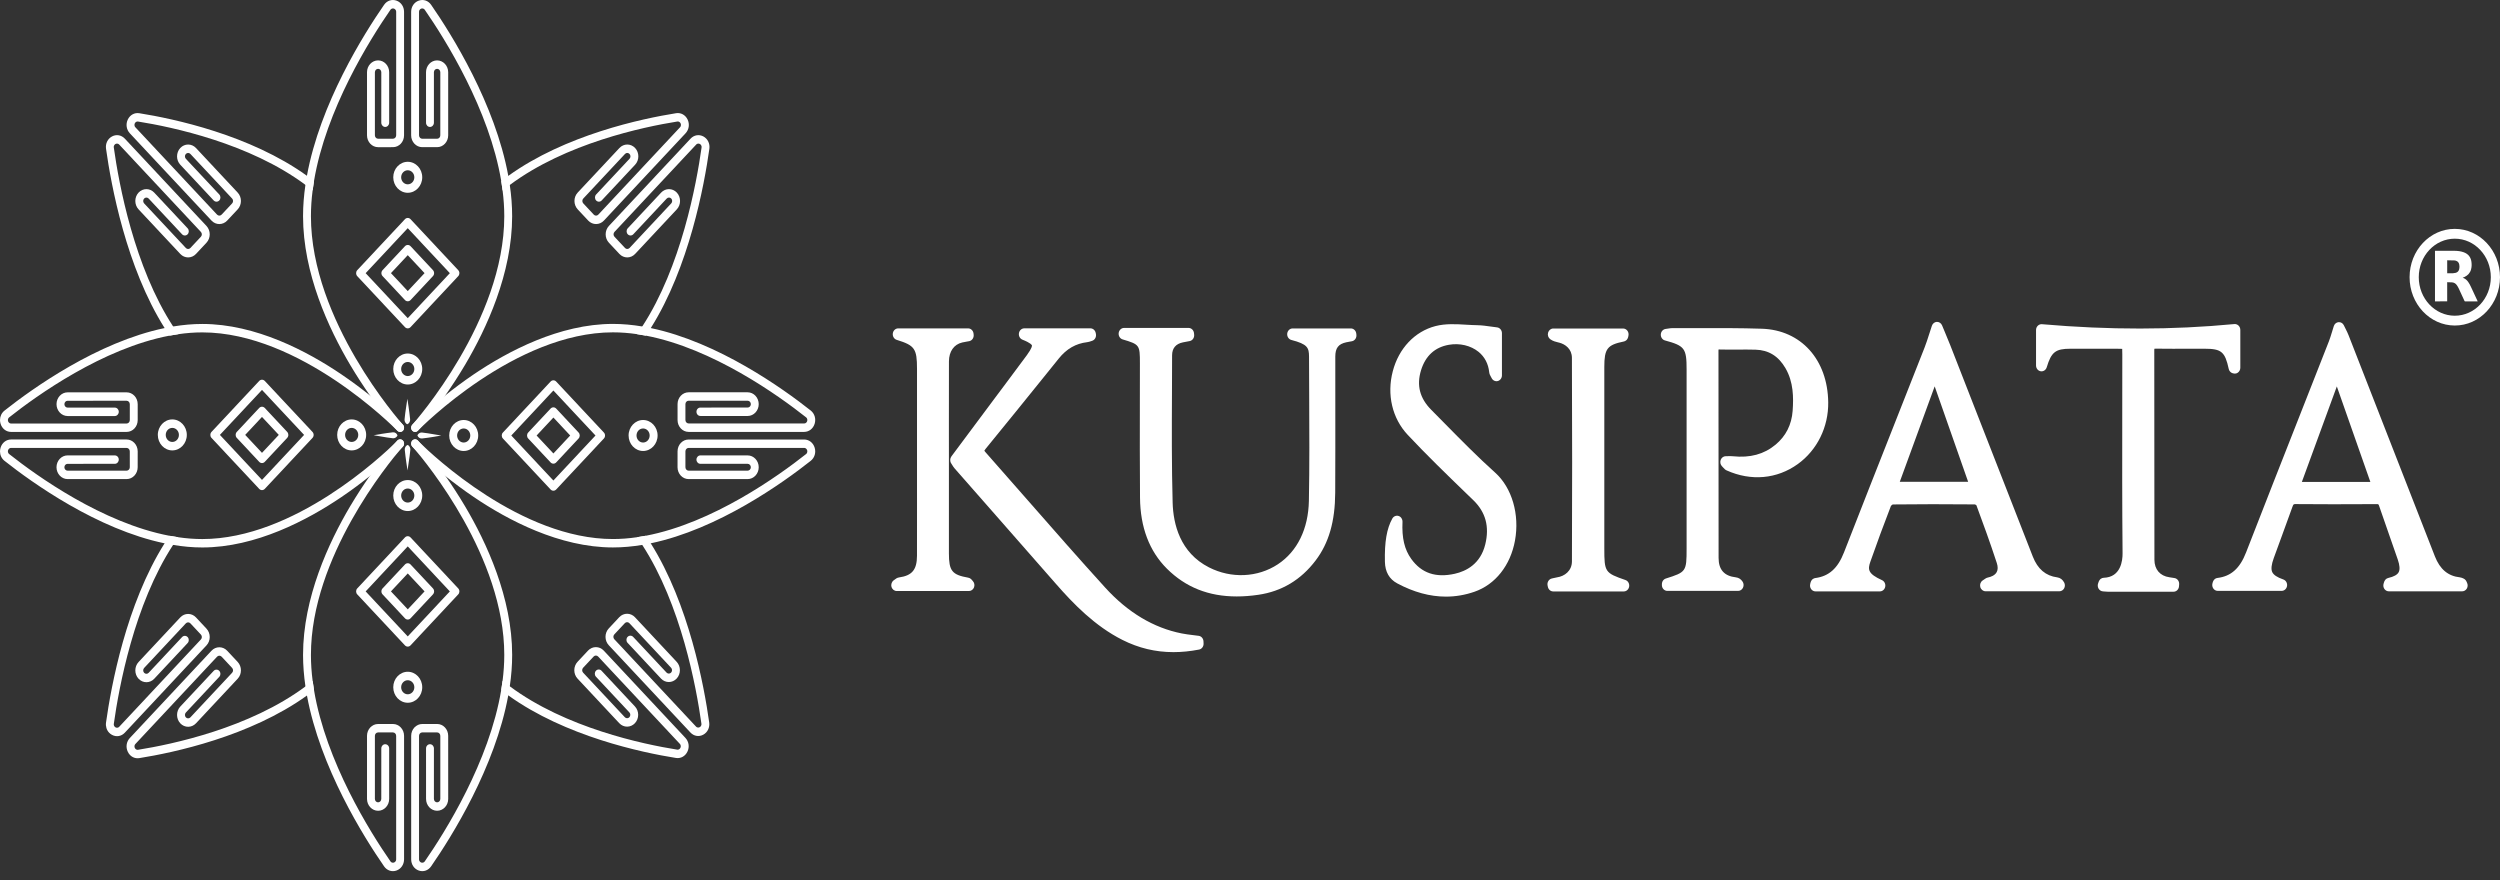 <svg width="142" height="50" viewBox="0 0 142 50" fill="none" xmlns="http://www.w3.org/2000/svg">
<rect x="0" y="0" width="142" height="50" fill="#333333" stroke="none"/>
<path d="M139.852 33.255H135.684C135.701 33.204 135.706 33.157 135.72 33.154C136.537 32.968 136.776 32.519 136.486 31.668C136.141 30.658 135.775 29.656 135.433 28.645C135.351 28.402 135.239 28.3 134.992 28.302C133.459 28.312 131.926 28.314 130.392 28.3C130.119 28.298 130.007 28.426 129.92 28.671C129.571 29.646 129.209 30.616 128.856 31.59C128.53 32.491 128.739 32.936 129.596 33.23H125.966C125.972 33.209 125.977 33.159 125.987 33.158C126.948 33.041 127.503 32.435 127.864 31.507C129.419 27.505 131 23.514 132.567 19.517C132.668 19.262 132.738 18.993 132.854 18.63C132.965 18.862 133.051 19.015 133.115 19.179C134.75 23.364 136.38 27.552 138.018 31.737C138.327 32.528 138.859 33.035 139.687 33.125C139.729 33.129 139.769 33.151 139.808 33.168C139.817 33.172 139.82 33.191 139.852 33.255ZM135.085 27.705C134.301 25.472 133.552 23.337 132.802 21.201C132.756 21.21 132.709 21.219 132.663 21.227C131.881 23.363 131.099 25.497 130.291 27.704H135.085V27.705Z" fill="white"/>
<path d="M139.852 33.587H135.684C135.583 33.587 135.488 33.535 135.43 33.447C135.372 33.359 135.357 33.246 135.391 33.145C135.394 33.135 135.396 33.126 135.398 33.117C135.439 32.954 135.526 32.857 135.655 32.828C135.971 32.756 136.17 32.645 136.246 32.498C136.323 32.35 136.305 32.108 136.193 31.781C136.034 31.313 135.867 30.839 135.705 30.38C135.518 29.849 135.324 29.301 135.141 28.757C135.099 28.633 135.095 28.632 134.994 28.634C133.197 28.645 131.734 28.645 130.39 28.632C130.283 28.631 130.267 28.631 130.21 28.789C130.004 29.366 129.79 29.949 129.583 30.514C129.437 30.912 129.291 31.311 129.146 31.71C129.016 32.07 128.988 32.325 129.061 32.489C129.135 32.654 129.341 32.793 129.692 32.913C129.838 32.963 129.928 33.119 129.904 33.281C129.88 33.443 129.75 33.562 129.597 33.562H125.967C125.868 33.562 125.776 33.512 125.718 33.429C125.661 33.347 125.642 33.243 125.666 33.145C125.717 32.882 125.884 32.835 125.954 32.827C126.723 32.733 127.224 32.286 127.577 31.378C128.611 28.717 129.674 26.017 130.702 23.405C131.229 22.067 131.756 20.728 132.281 19.388C132.343 19.232 132.394 19.062 132.454 18.866C132.486 18.76 132.521 18.646 132.561 18.521C132.601 18.395 132.708 18.307 132.832 18.298C132.957 18.289 133.075 18.359 133.131 18.478C133.169 18.556 133.203 18.624 133.235 18.688C133.299 18.817 133.355 18.928 133.402 19.05C134.058 20.729 134.713 22.408 135.368 24.087C136.346 26.595 137.324 29.102 138.305 31.608C138.588 32.333 139.051 32.721 139.719 32.793C139.801 32.802 139.867 32.833 139.91 32.852L139.927 32.86C140.045 32.911 140.089 33.014 140.108 33.057C140.112 33.067 140.118 33.082 140.128 33.102C140.178 33.205 140.174 33.328 140.118 33.427C140.061 33.526 139.96 33.587 139.852 33.587ZM126.025 33.487L126.023 33.487L126.025 33.487ZM135.785 33.478C135.785 33.478 135.784 33.478 135.784 33.478C135.784 33.478 135.785 33.478 135.785 33.478ZM139.684 33.472C139.686 33.473 139.688 33.474 139.69 33.475L139.684 33.472ZM139.656 33.455H139.656H139.656ZM136.729 32.923H138.428C138.138 32.662 137.905 32.309 137.731 31.864C136.75 29.358 135.772 26.851 134.794 24.343C134.165 22.73 133.536 21.117 132.906 19.505C132.889 19.552 132.872 19.599 132.854 19.646C132.328 20.985 131.801 22.324 131.275 23.663C130.247 26.274 129.185 28.974 128.151 31.634C127.941 32.173 127.673 32.593 127.34 32.898H128.564C128.54 32.859 128.519 32.818 128.5 32.776C128.347 32.434 128.368 32.019 128.566 31.47C128.711 31.07 128.857 30.671 129.004 30.272C129.211 29.709 129.424 29.127 129.629 28.552C129.702 28.347 129.833 28.087 130.146 27.999C130.101 27.974 130.063 27.938 130.034 27.892C129.976 27.801 129.964 27.686 130.001 27.584L132.373 21.107C132.413 20.999 132.502 20.921 132.608 20.901L132.748 20.874C132.895 20.846 133.04 20.935 133.093 21.085L135.376 27.588C135.412 27.69 135.398 27.805 135.34 27.894C135.311 27.939 135.273 27.975 135.23 27.999C135.466 28.063 135.626 28.237 135.725 28.533C135.907 29.072 136.1 29.618 136.286 30.147C136.449 30.607 136.617 31.083 136.777 31.554C136.956 32.078 136.96 32.492 136.79 32.821C136.771 32.856 136.751 32.89 136.729 32.923ZM130.746 27.372H134.636L132.732 21.949L130.746 27.372Z" fill="white"/>
<path d="M106.777 33.259H103.119C103.132 33.212 103.136 33.164 103.146 33.163C104.103 33.038 104.663 32.435 105.024 31.506C106.538 27.621 108.077 23.748 109.602 19.869C109.747 19.501 109.856 19.118 110.024 18.614C110.21 19.064 110.359 19.407 110.495 19.754C112.057 23.752 113.615 27.752 115.179 31.748C115.483 32.522 116.007 33.017 116.811 33.124C116.871 33.132 116.928 33.163 116.974 33.251H112.779C112.882 33.186 112.927 33.138 112.98 33.127C113.619 32.992 113.923 32.519 113.712 31.871C113.347 30.753 112.946 29.649 112.538 28.548C112.496 28.434 112.301 28.319 112.176 28.317C110.614 28.302 109.052 28.301 107.49 28.32C107.362 28.322 107.171 28.474 107.12 28.606C106.713 29.657 106.322 30.715 105.948 31.78C105.696 32.5 105.927 32.873 106.777 33.259ZM109.957 21.189C109.913 21.195 109.869 21.202 109.826 21.208C109.041 23.354 108.256 25.501 107.453 27.698H112.238C111.461 25.48 110.709 23.335 109.957 21.189Z" fill="white"/>
<path d="M106.777 33.591H103.119C103.022 33.591 102.93 33.542 102.871 33.459C102.812 33.375 102.794 33.267 102.821 33.167C102.824 33.157 102.825 33.147 102.827 33.138C102.877 32.898 103.025 32.844 103.108 32.833C103.883 32.732 104.386 32.283 104.738 31.378C105.709 28.886 106.707 26.358 107.672 23.912C108.221 22.521 108.769 21.131 109.316 19.74C109.408 19.507 109.486 19.262 109.577 18.979C109.624 18.831 109.675 18.674 109.732 18.503C109.775 18.375 109.886 18.287 110.013 18.282C110.14 18.279 110.257 18.356 110.309 18.48C110.371 18.629 110.428 18.767 110.483 18.897C110.594 19.162 110.69 19.39 110.782 19.626C111.379 21.153 111.975 22.68 112.571 24.208C113.535 26.679 114.5 29.15 115.466 31.62C115.742 32.322 116.194 32.707 116.85 32.794C117.021 32.817 117.158 32.92 117.247 33.091C117.3 33.194 117.298 33.319 117.242 33.42C117.186 33.522 117.084 33.584 116.974 33.584H112.779C112.639 33.584 112.516 33.483 112.479 33.339C112.442 33.195 112.5 33.042 112.621 32.966C112.653 32.945 112.678 32.927 112.699 32.912C112.758 32.869 112.825 32.821 112.92 32.801C113.089 32.766 113.312 32.683 113.413 32.494C113.485 32.361 113.486 32.189 113.419 31.981C113.044 30.833 112.623 29.679 112.259 28.698C112.236 28.678 112.19 28.653 112.167 28.65C110.503 28.634 108.976 28.635 107.508 28.653C107.476 28.666 107.419 28.713 107.404 28.741C106.999 29.787 106.606 30.852 106.239 31.898C106.08 32.351 106.094 32.587 106.898 32.953C107.034 33.015 107.111 33.171 107.081 33.325C107.052 33.48 106.924 33.591 106.777 33.591ZM104.466 32.927H105.753C105.532 32.628 105.458 32.23 105.657 31.665C106.027 30.611 106.422 29.54 106.833 28.48C106.907 28.288 107.121 28.077 107.349 28.01C107.288 27.987 107.234 27.943 107.196 27.885C107.139 27.794 107.126 27.679 107.164 27.576L109.536 21.087C109.577 20.975 109.672 20.895 109.784 20.879L109.916 20.86C110.059 20.84 110.197 20.928 110.248 21.073L112.529 27.581C112.564 27.683 112.551 27.797 112.493 27.887C112.455 27.946 112.4 27.989 112.339 28.012C112.539 28.07 112.753 28.225 112.827 28.426C113.195 29.419 113.623 30.592 114.005 31.762C114.167 32.257 114.066 32.613 113.952 32.825C113.935 32.857 113.916 32.889 113.895 32.919H115.58C115.293 32.66 115.063 32.312 114.893 31.877C113.926 29.406 112.961 26.935 111.997 24.464C111.401 22.937 110.805 21.41 110.208 19.882C110.161 19.762 110.112 19.641 110.06 19.516C110.005 19.683 109.95 19.84 109.889 19.997C109.342 21.389 108.793 22.78 108.244 24.17C107.279 26.615 106.282 29.143 105.311 31.634C105.095 32.189 104.815 32.619 104.466 32.927ZM107.908 27.365H111.79L109.89 21.945L107.908 27.365Z" fill="white"/>
<path d="M73.423 18.988H76.728C76.73 19.011 76.733 19.034 76.735 19.057C76.625 19.077 76.515 19.094 76.406 19.118C75.813 19.247 75.534 19.605 75.534 20.257C75.532 22.832 75.542 25.408 75.529 27.984C75.523 29.302 75.293 30.56 74.489 31.624C73.698 32.669 72.667 33.276 71.434 33.456C69.614 33.721 67.902 33.462 66.493 32.059C65.467 31.038 65.075 29.715 65.063 28.261C65.042 25.717 65.057 23.173 65.057 20.628C65.057 19.439 64.939 19.285 63.849 18.959H65.676H67.51C67.512 18.988 67.515 19.018 67.518 19.047C67.389 19.072 67.26 19.094 67.132 19.121C66.59 19.233 66.265 19.604 66.264 20.183C66.262 22.977 66.219 25.773 66.296 28.564C66.343 30.282 67.025 31.758 68.536 32.528C71.086 33.827 74.58 32.432 74.656 28.454C74.708 25.724 74.669 22.991 74.663 20.259C74.662 19.502 74.38 19.236 73.423 18.988Z" fill="white"/>
<path d="M70.246 33.878C68.647 33.878 67.343 33.357 66.281 32.301C65.281 31.305 64.767 29.947 64.753 28.264C64.738 26.468 64.741 24.644 64.744 22.88C64.745 22.129 64.747 21.378 64.747 20.628C64.747 19.591 64.728 19.566 63.765 19.278C63.616 19.234 63.52 19.078 63.541 18.913C63.562 18.749 63.694 18.626 63.849 18.626H67.51C67.669 18.626 67.802 18.754 67.819 18.923L67.828 19.011C67.845 19.185 67.734 19.343 67.573 19.373L67.453 19.396C67.366 19.412 67.278 19.428 67.191 19.446C66.783 19.531 66.576 19.779 66.575 20.183C66.575 20.884 66.571 21.587 66.568 22.289C66.558 24.344 66.549 26.469 66.606 28.553C66.64 29.767 67.025 31.389 68.67 32.227C69.938 32.873 71.437 32.806 72.582 32.051C73.688 31.321 74.314 30.041 74.345 28.447C74.383 26.446 74.372 24.409 74.362 22.438C74.358 21.712 74.354 20.986 74.353 20.259C74.351 19.748 74.269 19.548 73.35 19.31C73.197 19.27 73.096 19.115 73.114 18.947C73.133 18.78 73.265 18.655 73.423 18.655H76.728C76.886 18.655 77.019 18.782 77.037 18.95L77.044 19.02C77.062 19.194 76.95 19.354 76.787 19.383C76.752 19.39 76.716 19.396 76.68 19.402C76.61 19.415 76.539 19.427 76.469 19.442C76.02 19.54 75.845 19.768 75.845 20.256C75.844 21.144 75.845 22.032 75.846 22.921C75.847 24.58 75.849 26.296 75.84 27.984C75.832 29.619 75.479 30.842 74.73 31.832C73.897 32.934 72.802 33.591 71.476 33.784C71.048 33.847 70.638 33.878 70.246 33.878ZM65.129 19.291C65.321 19.573 65.368 19.974 65.368 20.628C65.368 21.379 65.367 22.13 65.366 22.881C65.363 24.644 65.36 26.467 65.374 28.258C65.387 29.773 65.822 30.936 66.705 31.815C67.384 32.491 68.16 32.917 69.073 33.105C68.845 33.031 68.621 32.938 68.403 32.827C66.898 32.061 66.04 30.55 65.985 28.573C65.927 26.477 65.937 24.346 65.947 22.286C65.95 21.584 65.953 20.883 65.954 20.182C65.954 19.83 66.053 19.526 66.236 19.291H65.129V19.291ZM74.722 19.319C74.888 19.546 74.974 19.845 74.974 20.258C74.976 20.983 74.98 21.709 74.984 22.434C74.994 24.409 75.005 26.451 74.967 28.461C74.932 30.266 74.218 31.729 72.954 32.585C73.443 32.298 73.875 31.907 74.247 31.415C74.903 30.548 75.211 29.457 75.219 27.981C75.227 26.295 75.225 24.58 75.224 22.922C75.223 22.033 75.222 21.144 75.223 20.256C75.224 19.872 75.309 19.559 75.477 19.319H74.722V19.319Z" fill="white"/>
<path d="M94.706 33.23C94.706 33.205 94.703 33.179 94.706 33.178C95.993 32.772 96.109 32.605 96.109 31.154C96.109 27.765 96.109 24.377 96.109 20.988C96.109 19.634 95.915 19.361 94.644 19.014C94.807 18.992 94.896 18.969 94.985 18.969C96.679 18.976 98.374 18.947 100.066 19.003C102.154 19.073 103.504 20.637 103.532 22.859C103.566 25.619 100.881 27.619 98.194 26.413C98.156 26.397 98.13 26.352 98.023 26.244C98.197 26.244 98.296 26.235 98.393 26.245C99.358 26.346 100.261 26.169 101.041 25.522C101.696 24.978 102.067 24.245 102.131 23.363C102.198 22.452 102.15 21.552 101.68 20.741C101.229 19.963 100.573 19.555 99.723 19.53C99.037 19.51 98.35 19.539 97.664 19.52C97.364 19.511 97.297 19.64 97.298 19.933C97.305 23.852 97.3 27.772 97.305 31.691C97.306 32.535 97.759 33.034 98.564 33.124C98.62 33.13 98.673 33.151 98.725 33.23H94.706Z" fill="white"/>
<path d="M98.725 33.563H94.706C94.534 33.563 94.395 33.415 94.395 33.231L94.395 33.221C94.383 32.951 94.576 32.874 94.616 32.861C95.777 32.495 95.799 32.463 95.799 31.154V20.989C95.799 19.783 95.695 19.644 94.567 19.336C94.423 19.297 94.325 19.153 94.334 18.994C94.343 18.834 94.457 18.705 94.605 18.684C94.66 18.677 94.707 18.669 94.747 18.663C94.832 18.649 94.905 18.64 94.986 18.637C95.482 18.639 95.978 18.638 96.474 18.637C97.655 18.634 98.875 18.632 100.076 18.672C102.299 18.745 103.813 20.426 103.843 22.855C103.86 24.256 103.215 25.565 102.116 26.358C100.934 27.21 99.461 27.342 98.074 26.72C97.992 26.684 97.942 26.628 97.894 26.575C97.874 26.552 97.848 26.523 97.81 26.485C97.718 26.392 97.688 26.248 97.735 26.121C97.782 25.995 97.897 25.912 98.024 25.912C98.083 25.912 98.133 25.91 98.177 25.91C98.266 25.908 98.343 25.906 98.424 25.915C99.402 26.017 100.196 25.803 100.85 25.259C101.437 24.772 101.764 24.126 101.822 23.337C101.877 22.581 101.873 21.702 101.416 20.915C101.017 20.228 100.461 19.883 99.715 19.862C99.376 19.852 99.029 19.854 98.694 19.857C98.354 19.859 98.003 19.861 97.656 19.851C97.638 19.851 97.623 19.851 97.612 19.852C97.61 19.87 97.609 19.897 97.609 19.932C97.612 22.058 97.613 24.185 97.613 26.311C97.613 28.104 97.613 29.897 97.616 31.69C97.617 32.359 97.937 32.719 98.597 32.793C98.757 32.811 98.886 32.894 98.981 33.041C99.046 33.142 99.054 33.275 99 33.384C98.947 33.495 98.84 33.563 98.725 33.563ZM96.018 32.899H97.386C97.131 32.6 96.995 32.191 96.994 31.692C96.992 29.899 96.992 28.106 96.992 26.313C96.991 24.186 96.991 22.061 96.987 19.934C96.987 19.754 97.007 19.526 97.164 19.362C97.186 19.338 97.21 19.318 97.234 19.301C96.98 19.301 96.727 19.301 96.475 19.302C96.316 19.302 96.157 19.303 95.997 19.303C96.326 19.646 96.42 20.145 96.42 20.989V31.154C96.42 32.073 96.349 32.563 96.018 32.899ZM100.74 19.422C101.227 19.642 101.63 20.025 101.944 20.566C102.498 21.522 102.501 22.578 102.441 23.39C102.37 24.359 101.952 25.187 101.231 25.785C100.873 26.083 100.483 26.299 100.055 26.434C100.664 26.391 101.25 26.181 101.768 25.808C102.693 25.141 103.236 24.041 103.221 22.864C103.198 21.046 102.246 19.759 100.74 19.422Z" fill="white"/>
<path d="M68.053 36.569C66.618 36.849 65.227 36.724 63.885 36.047C62.428 35.313 61.282 34.171 60.2 32.933C58.288 30.745 56.366 28.565 54.45 26.381C54.392 26.314 54.349 26.232 54.283 26.131C55.121 25.005 55.956 23.885 56.792 22.765C57.383 21.972 57.98 21.183 58.566 20.385C59.128 19.62 59.056 19.328 58.182 18.982H61.933C61.937 19.002 61.941 19.021 61.944 19.041C61.868 19.063 61.793 19.098 61.715 19.107C60.983 19.192 60.389 19.547 59.91 20.14C58.528 21.853 57.148 23.568 55.754 25.27C55.547 25.523 55.54 25.677 55.759 25.925C58.026 28.485 60.256 31.084 62.554 33.61C63.792 34.971 65.281 35.954 67.069 36.308C67.392 36.372 67.721 36.4 68.048 36.445C68.049 36.487 68.051 36.528 68.053 36.569Z" fill="white"/>
<path d="M66.653 37.041C65.632 37.041 64.674 36.811 63.752 36.346C62.187 35.558 60.964 34.293 59.973 33.159C58.76 31.77 57.521 30.361 56.324 28.999C55.623 28.202 54.923 27.405 54.223 26.607C54.166 26.542 54.124 26.474 54.084 26.409C54.067 26.381 54.049 26.352 54.029 26.321C53.949 26.201 53.954 26.038 54.04 25.923L54.781 24.928C55.371 24.137 55.96 23.347 56.549 22.557C56.742 22.298 56.935 22.04 57.129 21.782C57.522 21.258 57.928 20.716 58.321 20.18C58.63 19.759 58.619 19.638 58.614 19.618C58.608 19.597 58.556 19.484 58.074 19.293C57.933 19.238 57.849 19.082 57.876 18.923C57.903 18.765 58.031 18.649 58.182 18.649H61.933C62.081 18.649 62.208 18.76 62.237 18.915L62.249 18.974C62.281 19.145 62.185 19.313 62.028 19.36C62.008 19.366 61.988 19.373 61.968 19.38C61.908 19.401 61.834 19.426 61.749 19.436C61.11 19.511 60.585 19.811 60.145 20.356L59.449 21.22C58.318 22.622 57.149 24.071 55.988 25.488C55.94 25.547 55.92 25.581 55.912 25.598C55.92 25.614 55.94 25.645 55.985 25.695C56.784 26.598 57.591 27.52 58.372 28.411C59.807 30.049 61.29 31.743 62.777 33.378C64.06 34.788 65.523 35.663 67.126 35.98C67.336 36.022 67.548 36.048 67.772 36.075C67.878 36.088 67.983 36.101 68.088 36.115C68.237 36.136 68.351 36.269 68.358 36.43L68.363 36.553C68.371 36.718 68.262 36.864 68.109 36.895C67.609 36.992 67.124 37.041 66.653 37.041ZM54.669 26.144C54.672 26.147 54.674 26.15 54.676 26.152C55.376 26.95 56.077 27.747 56.777 28.544C57.975 29.907 59.213 31.316 60.427 32.705C61.425 33.848 62.551 35.007 64.017 35.745C64.63 36.054 65.261 36.249 65.92 36.331C64.614 35.862 63.411 35.028 62.332 33.841C60.84 32.202 59.355 30.506 57.918 28.866C57.138 27.974 56.331 27.053 55.533 26.152C55.209 25.786 55.205 25.436 55.52 25.051C56.679 23.636 57.848 22.187 58.978 20.786L59.675 19.922C59.868 19.683 60.078 19.48 60.305 19.314H59.167C59.185 19.353 59.2 19.393 59.212 19.437C59.315 19.828 59.08 20.222 58.81 20.589C58.415 21.128 58.008 21.671 57.614 22.196C57.421 22.454 57.228 22.712 57.035 22.971C56.446 23.76 55.857 24.55 55.267 25.342L54.669 26.144Z" fill="white"/>
<path d="M79.351 29.627C79.31 30.548 79.444 31.299 79.912 31.95C80.635 32.956 81.618 33.158 82.698 32.915C83.679 32.695 84.403 32.071 84.664 31.007C84.93 29.919 84.705 28.952 83.888 28.161C82.634 26.948 81.371 25.74 80.175 24.463C78.498 22.673 79.311 19.443 81.606 18.847C82.332 18.658 83.135 18.792 83.902 18.806C84.26 18.812 84.618 18.883 84.999 18.927V21.323C84.946 21.213 84.901 21.16 84.895 21.102C84.746 19.674 83.411 19.054 82.246 19.259C81.338 19.418 80.709 19.988 80.419 20.931C80.108 21.944 80.378 22.814 81.084 23.525C82.284 24.732 83.463 25.97 84.724 27.102C86.466 28.666 86.143 32.437 83.653 33.298C82.221 33.794 80.832 33.552 79.502 32.84C79.139 32.646 78.983 32.341 78.973 31.902C78.951 30.917 79.045 30.175 79.351 29.627Z" fill="white"/>
<path d="M82.13 33.888C81.224 33.888 80.299 33.637 79.363 33.136C78.911 32.894 78.675 32.481 78.663 31.908C78.638 30.779 78.767 30.022 79.084 29.454C79.157 29.324 79.305 29.263 79.441 29.307C79.578 29.351 79.668 29.489 79.662 29.641C79.62 30.561 79.774 31.21 80.159 31.746C80.741 32.556 81.551 32.832 82.634 32.589C83.272 32.446 84.089 32.04 84.363 30.921C84.61 29.913 84.387 29.09 83.68 28.406L83.308 28.047C82.193 26.968 81.039 25.853 79.955 24.696C79.078 23.761 78.762 22.411 79.11 21.087C79.45 19.786 80.357 18.828 81.533 18.522C82.107 18.373 82.709 18.409 83.29 18.444C83.494 18.456 83.705 18.468 83.907 18.471C84.17 18.476 84.432 18.513 84.685 18.549C84.799 18.565 84.915 18.581 85.033 18.595C85.19 18.613 85.31 18.756 85.31 18.925V21.32C85.31 21.473 85.212 21.606 85.073 21.643C84.934 21.679 84.79 21.609 84.724 21.474C84.708 21.441 84.693 21.415 84.68 21.392C84.643 21.327 84.597 21.246 84.586 21.137C84.537 20.664 84.327 20.265 83.98 19.983C83.538 19.626 82.909 19.476 82.296 19.584C81.499 19.724 80.967 20.212 80.714 21.033C80.452 21.887 80.642 22.622 81.297 23.28C81.556 23.541 81.813 23.802 82.071 24.064C82.99 24.998 83.941 25.963 84.924 26.845C85.88 27.704 86.323 29.22 86.051 30.706C85.794 32.116 84.933 33.202 83.748 33.612C83.218 33.796 82.677 33.888 82.13 33.888ZM81.012 19.448C80.387 19.823 79.918 20.465 79.708 21.267C79.422 22.356 79.679 23.463 80.394 24.227C81.467 25.372 82.615 26.481 83.725 27.554L84.097 27.913C84.98 28.768 85.271 29.836 84.964 31.089C84.739 32.008 84.18 32.684 83.364 33.043C83.428 33.023 83.493 33.003 83.557 32.98C84.537 32.641 85.224 31.766 85.441 30.579C85.67 29.326 85.31 28.061 84.524 27.355C83.527 26.46 82.569 25.487 81.643 24.547C81.386 24.285 81.129 24.025 80.871 23.765C80.046 22.935 79.788 21.919 80.124 20.826C80.304 20.239 80.605 19.775 81.012 19.448ZM79.283 31.446C79.28 31.586 79.28 31.735 79.284 31.892C79.291 32.222 79.395 32.41 79.641 32.542C79.903 32.682 80.161 32.8 80.417 32.898C80.139 32.709 79.888 32.46 79.666 32.151C79.507 31.93 79.38 31.698 79.283 31.446ZM83.838 19.135C84.024 19.221 84.198 19.328 84.355 19.455C84.479 19.555 84.59 19.666 84.688 19.786V19.22C84.66 19.216 84.632 19.212 84.603 19.208C84.357 19.173 84.124 19.14 83.897 19.136C83.877 19.136 83.858 19.136 83.838 19.135Z" fill="white"/>
<path d="M123.458 33.28C122.209 33.28 120.961 33.281 119.712 33.279C119.632 33.279 119.552 33.267 119.464 33.26C119.485 33.202 119.494 33.153 119.504 33.153C120.398 33.121 120.883 32.413 120.874 31.423C120.837 27.662 120.859 23.9 120.859 20.138C120.859 19.48 120.858 19.479 120.226 19.478C119.349 19.477 118.473 19.477 117.597 19.478C116.61 19.479 116.262 19.761 115.959 20.762V18.748C119.618 19.065 123.26 19.091 126.941 18.74V20.89C126.94 20.89 126.897 20.889 126.895 20.878C126.65 19.755 126.322 19.479 125.224 19.477C124.304 19.477 123.384 19.486 122.464 19.474C122.17 19.47 122.053 19.569 122.053 19.902C122.061 23.867 122.055 27.832 122.062 31.796C122.063 32.525 122.506 33.025 123.179 33.119C123.275 33.133 123.371 33.149 123.467 33.164C123.464 33.203 123.461 33.242 123.458 33.28Z" fill="white"/>
<path d="M122.031 33.61C121.257 33.61 120.484 33.609 119.711 33.609C119.642 33.609 119.579 33.602 119.518 33.596C119.492 33.593 119.466 33.591 119.439 33.589C119.341 33.581 119.252 33.523 119.199 33.434C119.147 33.345 119.137 33.234 119.173 33.136C119.179 33.121 119.183 33.107 119.187 33.095C119.255 32.873 119.391 32.822 119.493 32.818C120.47 32.784 120.566 31.832 120.562 31.425C120.536 28.7 120.54 25.93 120.544 23.252C120.545 22.213 120.547 21.175 120.547 20.136C120.547 20.02 120.547 19.893 120.541 19.815C120.465 19.808 120.339 19.808 120.224 19.808C119.348 19.807 118.472 19.806 117.596 19.808C116.754 19.809 116.515 19.996 116.254 20.862C116.207 21.018 116.06 21.113 115.909 21.088C115.759 21.062 115.647 20.923 115.647 20.76V18.746C115.647 18.653 115.683 18.565 115.747 18.502C115.811 18.439 115.896 18.408 115.983 18.415C119.803 18.746 123.378 18.744 126.912 18.407C126.998 18.4 127.085 18.43 127.149 18.493C127.214 18.556 127.25 18.645 127.25 18.738V20.888C127.25 20.995 127.202 21.095 127.121 21.157C127.063 21.203 126.991 21.225 126.921 21.219C126.666 21.205 126.604 21.01 126.591 20.951C126.379 19.979 126.175 19.808 125.222 19.808C124.934 19.808 124.646 19.808 124.357 19.809C123.736 19.811 123.092 19.812 122.459 19.804C122.415 19.803 122.386 19.806 122.368 19.809C122.365 19.827 122.363 19.856 122.363 19.899C122.367 21.976 122.367 24.087 122.367 26.128C122.368 28.017 122.368 29.905 122.371 31.794C122.372 32.342 122.689 32.713 123.219 32.788C123.287 32.798 123.355 32.809 123.423 32.82L123.511 32.834C123.674 32.859 123.79 33.016 123.776 33.19L123.767 33.305C123.754 33.477 123.619 33.61 123.457 33.61H122.743C122.506 33.61 122.269 33.61 122.031 33.61ZM120.694 32.945C121.183 32.945 121.672 32.946 122.161 32.945C121.899 32.654 121.751 32.256 121.75 31.795C121.747 29.906 121.746 28.017 121.746 26.128C121.746 24.087 121.746 21.977 121.741 19.901C121.741 19.738 121.76 19.502 121.924 19.329C121.925 19.327 121.926 19.326 121.928 19.324C121.618 19.326 121.309 19.326 120.997 19.323C121.133 19.466 121.168 19.714 121.169 20.136C121.169 21.175 121.167 22.214 121.166 23.253C121.161 25.93 121.157 28.697 121.184 31.418C121.189 32.057 121.012 32.583 120.694 32.945ZM125.737 19.172C126.123 19.222 126.409 19.339 126.629 19.55V19.1C126.332 19.127 126.035 19.151 125.737 19.172ZM116.269 19.105V19.532C116.491 19.33 116.768 19.218 117.131 19.171C116.845 19.151 116.558 19.129 116.269 19.105Z" fill="white"/>
<path d="M92.23 33.261H88.223C88.217 33.236 88.211 33.21 88.206 33.184C88.298 33.163 88.389 33.135 88.483 33.122C89.106 33.035 89.594 32.559 89.597 31.889C89.615 28.033 89.613 24.177 89.597 20.321C89.594 19.722 89.185 19.279 88.636 19.139C88.5 19.104 88.36 19.085 88.229 18.991H92.193C92.185 19.027 92.183 19.069 92.174 19.071C91.09 19.293 90.815 19.651 90.815 20.846V31.15C90.814 32.645 90.931 32.813 92.23 33.261Z" fill="white"/>
<path d="M92.23 33.594H88.222C88.078 33.594 87.953 33.488 87.92 33.338L87.903 33.26C87.884 33.173 87.898 33.082 87.943 33.007C87.987 32.931 88.059 32.878 88.14 32.859C88.168 32.853 88.194 32.847 88.221 32.84C88.288 32.823 88.363 32.804 88.442 32.793C88.86 32.734 89.284 32.431 89.286 31.887C89.303 28.235 89.302 24.452 89.285 20.323C89.283 19.824 88.911 19.551 88.563 19.462C88.541 19.456 88.518 19.451 88.495 19.446C88.369 19.416 88.212 19.38 88.055 19.268C87.942 19.186 87.891 19.035 87.931 18.895C87.971 18.755 88.091 18.659 88.228 18.659H92.192C92.287 18.659 92.377 18.706 92.436 18.785C92.495 18.865 92.517 18.969 92.495 19.068L92.493 19.083C92.457 19.317 92.314 19.381 92.233 19.397C91.291 19.59 91.125 19.806 91.125 20.845V31.15C91.125 32.492 91.159 32.542 92.325 32.945C92.471 32.995 92.56 33.151 92.537 33.313C92.513 33.475 92.383 33.594 92.23 33.594ZM89.519 32.93H90.89C90.568 32.583 90.503 32.086 90.503 31.151V20.846C90.503 20.126 90.609 19.65 90.893 19.324H89.544C89.774 19.592 89.905 19.937 89.907 20.32C89.924 24.452 89.924 28.237 89.907 31.891C89.906 32.293 89.763 32.654 89.519 32.93Z" fill="white"/>
<path d="M51.019 18.986H54.988C54.99 19.009 54.993 19.031 54.995 19.053C54.859 19.079 54.722 19.099 54.587 19.13C53.979 19.271 53.592 19.799 53.589 20.527C53.582 22.259 53.586 23.991 53.586 25.722C53.586 27.625 53.586 29.529 53.586 31.433C53.586 32.597 53.866 32.948 54.94 33.14C54.961 33.144 54.978 33.179 55.036 33.24H50.935C51.009 33.191 51.056 33.136 51.108 33.129C51.993 33.004 52.391 32.535 52.395 31.576C52.401 30.156 52.397 28.736 52.397 27.317C52.397 25.195 52.397 23.073 52.397 20.951C52.396 19.657 52.167 19.341 51.019 18.986Z" fill="white"/>
<path d="M55.036 33.57H50.935C50.796 33.57 50.674 33.472 50.636 33.329C50.598 33.186 50.654 33.034 50.772 32.955C50.79 32.943 50.806 32.931 50.82 32.92C50.876 32.875 50.954 32.814 51.067 32.798C51.806 32.694 52.081 32.361 52.085 31.573C52.089 30.576 52.088 29.561 52.087 28.58C52.086 28.159 52.086 27.737 52.086 27.315V20.95C52.086 19.804 51.957 19.62 50.933 19.304C50.784 19.258 50.69 19.102 50.712 18.938C50.733 18.774 50.864 18.652 51.019 18.652H54.989C55.146 18.652 55.279 18.779 55.297 18.946L55.304 19.013C55.323 19.188 55.211 19.349 55.049 19.379C55.005 19.387 54.961 19.395 54.916 19.402C54.824 19.418 54.738 19.433 54.654 19.453C54.184 19.562 53.903 19.963 53.9 20.526C53.895 21.768 53.896 23.031 53.897 24.252C53.897 24.741 53.898 25.231 53.898 25.72V26.599C53.898 28.21 53.898 29.82 53.898 31.431C53.898 32.427 54.072 32.647 54.992 32.811C55.114 32.833 55.182 32.915 55.218 32.959C55.227 32.971 55.239 32.985 55.255 33.002C55.345 33.096 55.372 33.24 55.324 33.364C55.275 33.489 55.162 33.57 55.036 33.57ZM52.295 32.906H53.66C53.383 32.588 53.276 32.123 53.276 31.431C53.275 29.82 53.275 28.21 53.276 26.599V25.72C53.276 25.231 53.275 24.742 53.275 24.253C53.274 23.03 53.273 21.767 53.278 20.523C53.28 20.045 53.428 19.626 53.686 19.316H52.311C52.612 19.665 52.708 20.157 52.708 20.949V27.315C52.708 27.736 52.708 28.158 52.708 28.579C52.709 29.561 52.71 30.576 52.706 31.575C52.703 32.15 52.568 32.592 52.295 32.906Z" fill="white"/>
<path d="M23.16 18.652C23.101 18.652 23.044 18.626 23.001 18.581L20.292 15.685C20.205 15.592 20.205 15.44 20.292 15.346L23.001 12.45C23.089 12.356 23.231 12.356 23.319 12.45L26.028 15.346C26.116 15.44 26.116 15.592 26.028 15.685L23.319 18.581C23.277 18.626 23.22 18.652 23.16 18.652ZM20.769 15.516L23.16 18.072L25.551 15.516L23.16 12.96L20.769 15.516Z" fill="white"/>
<path d="M23.161 17.113C23.103 17.113 23.046 17.09 23.002 17.043L21.73 15.683C21.688 15.638 21.664 15.578 21.664 15.514C21.664 15.45 21.688 15.389 21.73 15.344L23.002 13.984C23.09 13.891 23.232 13.891 23.32 13.984L24.592 15.344C24.634 15.389 24.657 15.45 24.657 15.514C24.657 15.577 24.634 15.638 24.592 15.683L23.32 17.043C23.276 17.09 23.218 17.113 23.161 17.113ZM22.206 15.514L23.161 16.534L24.115 15.514L23.161 14.494L22.206 15.514Z" fill="white"/>
<path d="M23.16 10.95C22.706 10.95 22.337 10.556 22.337 10.07C22.337 9.585 22.706 9.19 23.16 9.19C23.614 9.19 23.983 9.585 23.983 10.07C23.983 10.556 23.614 10.95 23.16 10.95ZM23.16 9.671C22.954 9.671 22.786 9.85 22.786 10.07C22.786 10.291 22.954 10.47 23.16 10.47C23.366 10.47 23.534 10.291 23.534 10.07C23.534 9.85 23.366 9.671 23.16 9.671Z" fill="white"/>
<path d="M23.16 21.84C22.706 21.84 22.337 21.445 22.337 20.96C22.337 20.475 22.706 20.08 23.16 20.08C23.614 20.08 23.983 20.475 23.983 20.96C23.983 21.445 23.614 21.84 23.16 21.84ZM23.16 20.56C22.954 20.56 22.786 20.74 22.786 20.96C22.786 21.181 22.954 21.36 23.16 21.36C23.366 21.36 23.534 21.18 23.534 20.96C23.534 20.74 23.366 20.56 23.16 20.56Z" fill="white"/>
<path d="M23.16 36.728C23.101 36.728 23.044 36.702 23.001 36.657L20.292 33.761C20.205 33.668 20.205 33.516 20.292 33.422L23.001 30.526C23.089 30.433 23.231 30.433 23.319 30.526L26.028 33.422C26.116 33.516 26.116 33.668 26.028 33.761L23.319 36.657C23.277 36.702 23.22 36.728 23.16 36.728ZM20.769 33.592L23.16 36.148L25.551 33.592L23.16 31.035L20.769 33.592Z" fill="white"/>
<path d="M23.161 35.191C23.103 35.191 23.046 35.167 23.002 35.12L21.73 33.761C21.688 33.716 21.664 33.655 21.664 33.591C21.664 33.527 21.688 33.466 21.73 33.421L23.002 32.062C23.09 31.968 23.232 31.968 23.32 32.062L24.592 33.421C24.634 33.466 24.657 33.527 24.657 33.591C24.657 33.654 24.634 33.716 24.592 33.761L23.32 35.12C23.276 35.167 23.218 35.191 23.161 35.191ZM22.206 33.591L23.161 34.611L24.115 33.591L23.161 32.571L22.206 33.591Z" fill="white"/>
<path d="M23.16 29.027C22.706 29.027 22.337 28.632 22.337 28.146C22.337 27.661 22.706 27.267 23.16 27.267C23.614 27.267 23.983 27.661 23.983 28.146C23.983 28.632 23.614 29.027 23.16 29.027ZM23.16 27.747C22.954 27.747 22.786 27.926 22.786 28.146C22.786 28.366 22.954 28.546 23.16 28.546C23.366 28.546 23.534 28.367 23.534 28.146C23.534 27.926 23.366 27.747 23.16 27.747Z" fill="white"/>
<path d="M23.16 39.916C22.706 39.916 22.337 39.522 22.337 39.036C22.337 38.551 22.706 38.156 23.16 38.156C23.614 38.156 23.983 38.551 23.983 39.036C23.983 39.522 23.614 39.916 23.16 39.916ZM23.16 38.637C22.954 38.637 22.786 38.816 22.786 39.036C22.786 39.257 22.954 39.436 23.16 39.436C23.366 39.436 23.534 39.257 23.534 39.036C23.534 38.816 23.366 38.637 23.16 38.637Z" fill="white"/>
<path d="M34.366 24.737C34.366 24.801 34.343 24.862 34.301 24.907L31.591 27.803C31.504 27.896 31.361 27.896 31.274 27.803L28.565 24.907C28.477 24.813 28.477 24.661 28.565 24.568L31.274 21.672C31.361 21.578 31.504 21.578 31.591 21.672L34.301 24.568C34.343 24.612 34.366 24.674 34.366 24.737ZM31.432 27.293L33.824 24.737L31.432 22.181L29.041 24.737L31.432 27.293Z" fill="white"/>
<path d="M32.929 24.737C32.929 24.798 32.907 24.859 32.864 24.906L31.591 26.266C31.549 26.311 31.492 26.336 31.433 26.336C31.373 26.336 31.316 26.311 31.274 26.266L30.002 24.906C29.914 24.813 29.914 24.661 30.002 24.567L31.274 23.207C31.316 23.162 31.373 23.137 31.433 23.137C31.492 23.137 31.549 23.162 31.591 23.207L32.864 24.567C32.907 24.614 32.929 24.675 32.929 24.737ZM31.433 25.757L32.387 24.737L31.433 23.716L30.479 24.737L31.433 25.757Z" fill="white"/>
<path d="M27.162 24.736C27.162 25.221 26.792 25.616 26.338 25.616C25.884 25.616 25.515 25.221 25.515 24.736C25.515 24.251 25.884 23.856 26.338 23.856C26.792 23.856 27.162 24.251 27.162 24.736ZM25.964 24.736C25.964 24.957 26.132 25.136 26.338 25.136C26.544 25.136 26.712 24.957 26.712 24.736C26.712 24.516 26.544 24.337 26.338 24.337C26.132 24.337 25.964 24.516 25.964 24.736Z" fill="white"/>
<path d="M37.351 24.736C37.351 25.221 36.981 25.616 36.528 25.616C36.074 25.616 35.704 25.221 35.704 24.736C35.704 24.251 36.074 23.856 36.528 23.856C36.981 23.856 37.351 24.251 37.351 24.736ZM36.154 24.736C36.154 24.957 36.321 25.136 36.528 25.136C36.734 25.136 36.901 24.957 36.901 24.736C36.901 24.516 36.733 24.337 36.528 24.337C36.321 24.337 36.154 24.516 36.154 24.736Z" fill="white"/>
<path d="M17.815 24.703C17.815 24.767 17.791 24.828 17.749 24.873L15.04 27.768C14.952 27.862 14.81 27.862 14.722 27.768L12.013 24.873C11.925 24.779 11.925 24.627 12.013 24.533L14.722 21.638C14.81 21.544 14.952 21.544 15.04 21.638L17.749 24.533C17.791 24.578 17.815 24.64 17.815 24.703ZM14.881 27.259L17.273 24.703L14.881 22.147L12.49 24.703L14.881 27.259Z" fill="white"/>
<path d="M16.378 24.702C16.378 24.764 16.356 24.825 16.312 24.872L15.04 26.232C14.998 26.277 14.941 26.302 14.881 26.302C14.821 26.302 14.764 26.277 14.722 26.232L13.45 24.872C13.362 24.779 13.362 24.627 13.45 24.532L14.722 23.173C14.764 23.128 14.821 23.102 14.881 23.102C14.941 23.102 14.997 23.128 15.04 23.173L16.312 24.532C16.355 24.579 16.378 24.641 16.378 24.702ZM14.881 25.722L15.835 24.702L14.881 23.682L13.927 24.702L14.881 25.722Z" fill="white"/>
<path d="M10.611 24.703C10.611 25.188 10.241 25.583 9.787 25.583C9.334 25.583 8.964 25.188 8.964 24.703C8.964 24.218 9.334 23.823 9.787 23.823C10.241 23.823 10.611 24.218 10.611 24.703ZM9.414 24.703C9.414 24.924 9.581 25.103 9.787 25.103C9.994 25.103 10.162 24.924 10.162 24.703C10.162 24.483 9.994 24.304 9.787 24.304C9.581 24.304 9.414 24.483 9.414 24.703Z" fill="white"/>
<path d="M20.798 24.703C20.798 25.188 20.429 25.583 19.975 25.583C19.521 25.583 19.152 25.188 19.152 24.703C19.152 24.218 19.521 23.823 19.975 23.823C20.429 23.823 20.798 24.218 20.798 24.703ZM19.601 24.703C19.601 24.924 19.769 25.103 19.975 25.103C20.181 25.103 20.349 24.924 20.349 24.703C20.349 24.483 20.181 24.304 19.975 24.304C19.769 24.304 19.601 24.483 19.601 24.703Z" fill="white"/>
<path d="M23.295 23.818C23.305 23.942 23.237 24.058 23.132 24.098C23.101 24.084 23.077 24.065 23.053 24.04C23.002 23.982 22.972 23.905 22.979 23.818C22.985 23.749 23.029 23.323 23.138 22.65C23.247 23.323 23.288 23.749 23.295 23.818Z" fill="white"/>
<path d="M22.991 25.552C22.98 25.428 23.049 25.311 23.154 25.271C23.185 25.286 23.209 25.304 23.233 25.33C23.284 25.388 23.314 25.464 23.307 25.552C23.301 25.621 23.256 26.046 23.148 26.719C23.038 26.046 22.998 25.621 22.991 25.552Z" fill="white"/>
<path d="M23.971 24.906C23.855 24.917 23.747 24.844 23.709 24.731C23.723 24.698 23.74 24.673 23.764 24.647C23.818 24.593 23.89 24.56 23.971 24.567C24.036 24.575 24.434 24.622 25.064 24.738C24.434 24.855 24.036 24.898 23.971 24.906Z" fill="white"/>
<path d="M22.317 24.555C22.432 24.544 22.541 24.617 22.578 24.729C22.565 24.762 22.548 24.788 22.524 24.813C22.47 24.867 22.398 24.9 22.317 24.893C22.252 24.886 21.854 24.839 21.224 24.722C21.854 24.606 22.252 24.562 22.317 24.555Z" fill="white"/>
<path d="M38.94 7.571L34.301 12.53C34.056 12.792 33.656 12.791 33.411 12.53L32.813 11.891C32.568 11.628 32.568 11.202 32.813 10.939L35.184 8.406C35.429 8.144 35.828 8.143 36.074 8.406C36.319 8.668 36.319 9.095 36.074 9.357L34.176 11.385C34.089 11.479 33.947 11.479 33.86 11.385C33.773 11.292 33.773 11.14 33.86 11.047L35.757 9.019C35.828 8.943 35.828 8.82 35.757 8.744C35.686 8.668 35.571 8.668 35.5 8.744L33.13 11.277C33.059 11.353 33.059 11.476 33.13 11.552L33.727 12.191C33.798 12.267 33.914 12.267 33.984 12.191L38.623 7.233C38.709 7.141 38.67 7.037 38.657 7.007C38.643 6.978 38.588 6.884 38.468 6.903C36.528 7.213 32.128 8.141 28.957 10.506C28.818 10.61 28.681 10.715 28.549 10.825C28.526 10.647 28.5 10.469 28.471 10.29C28.602 10.186 28.736 10.087 28.872 9.989C32.109 7.658 36.462 6.739 38.402 6.43C38.676 6.386 38.932 6.529 39.057 6.792C39.181 7.057 39.135 7.362 38.94 7.571Z" fill="white"/>
<path d="M36.681 19.065C36.514 19.033 36.348 19.005 36.182 18.981C36.284 18.838 36.383 18.693 36.48 18.545C38.691 15.156 39.559 10.453 39.849 8.38C39.867 8.251 39.779 8.193 39.751 8.178C39.724 8.163 39.627 8.122 39.541 8.214L34.902 13.172C34.831 13.248 34.831 13.371 34.902 13.447L35.5 14.086C35.57 14.161 35.686 14.161 35.757 14.086L38.127 11.552C38.197 11.476 38.197 11.353 38.127 11.277C38.057 11.202 37.941 11.202 37.87 11.277L35.972 13.306C35.885 13.399 35.744 13.4 35.656 13.306C35.569 13.212 35.569 13.061 35.656 12.967L37.553 10.939C37.798 10.677 38.198 10.677 38.443 10.939C38.689 11.202 38.688 11.629 38.443 11.891L36.073 14.424C35.827 14.687 35.429 14.687 35.183 14.424L34.585 13.785C34.34 13.524 34.34 13.097 34.585 12.834L39.224 7.876C39.419 7.667 39.706 7.618 39.953 7.751C40.199 7.884 40.332 8.158 40.292 8.45C40.002 10.524 39.143 15.176 36.963 18.636C36.871 18.781 36.778 18.925 36.681 19.065Z" fill="white"/>
<path d="M39.944 41.731C39.697 41.865 39.41 41.815 39.215 41.605L34.577 36.648C34.332 36.386 34.331 35.959 34.577 35.696L35.174 35.057C35.419 34.796 35.819 34.796 36.064 35.057L38.434 37.591C38.68 37.853 38.679 38.281 38.434 38.542C38.189 38.805 37.79 38.805 37.544 38.542L35.647 36.514C35.559 36.421 35.559 36.269 35.647 36.176C35.734 36.083 35.876 36.083 35.964 36.176L37.861 38.204C37.932 38.279 38.047 38.279 38.118 38.204C38.189 38.128 38.189 38.005 38.118 37.929L35.748 35.396C35.676 35.32 35.561 35.32 35.49 35.396L34.893 36.034C34.822 36.11 34.822 36.233 34.893 36.309L39.531 41.267C39.618 41.36 39.715 41.319 39.742 41.303C39.77 41.289 39.858 41.231 39.84 41.103C39.55 39.031 38.685 34.338 36.479 30.95C36.382 30.802 36.284 30.657 36.182 30.514C36.348 30.491 36.514 30.462 36.68 30.431C36.777 30.571 36.871 30.714 36.962 30.86C39.136 34.319 39.993 38.962 40.282 41.032C40.323 41.324 40.191 41.598 39.944 41.731Z" fill="white"/>
<path d="M38.393 43.052C36.456 42.743 32.107 41.826 28.871 39.498C28.735 39.4 28.6 39.3 28.469 39.197C28.499 39.019 28.525 38.842 28.547 38.664C28.681 38.773 28.817 38.879 28.956 38.982C32.126 41.343 36.521 42.27 38.46 42.579C38.58 42.599 38.634 42.504 38.647 42.475C38.662 42.446 38.7 42.343 38.614 42.25L33.975 37.292C33.904 37.216 33.789 37.216 33.718 37.292L33.12 37.93C33.05 38.006 33.05 38.13 33.12 38.205L35.491 40.739C35.562 40.814 35.677 40.814 35.748 40.739C35.819 40.663 35.819 40.54 35.748 40.464L33.85 38.436C33.763 38.343 33.763 38.191 33.85 38.098C33.938 38.004 34.08 38.004 34.167 38.098L36.064 40.126C36.31 40.388 36.31 40.815 36.064 41.077C35.819 41.339 35.42 41.34 35.174 41.077L32.804 38.544C32.559 38.282 32.559 37.854 32.804 37.592L33.401 36.953C33.647 36.691 34.047 36.692 34.292 36.953L38.93 41.911C39.126 42.121 39.173 42.426 39.047 42.69C38.923 42.954 38.666 43.096 38.393 43.052Z" fill="white"/>
<path d="M17.838 39.204C17.707 39.308 17.573 39.408 17.436 39.505C14.2 41.834 9.851 42.752 7.912 43.061C7.709 43.093 7.514 43.023 7.377 42.876C7.33 42.826 7.29 42.767 7.258 42.699C7.133 42.434 7.179 42.129 7.375 41.919L12.013 36.961C12.259 36.699 12.658 36.699 12.904 36.962L13.501 37.6C13.746 37.862 13.746 38.289 13.501 38.551L11.131 41.085C10.886 41.347 10.486 41.347 10.241 41.085C9.996 40.823 9.996 40.395 10.241 40.133L12.138 38.105C12.225 38.012 12.367 38.012 12.454 38.105C12.543 38.2 12.542 38.35 12.454 38.444L10.557 40.472C10.486 40.547 10.487 40.671 10.557 40.747C10.628 40.822 10.743 40.822 10.814 40.747L13.184 38.213C13.255 38.137 13.255 38.014 13.184 37.938L12.588 37.3C12.517 37.225 12.401 37.224 12.33 37.3L7.691 42.258C7.605 42.35 7.644 42.453 7.658 42.483C7.672 42.513 7.726 42.606 7.846 42.587C9.785 42.278 14.18 41.351 17.351 38.989C17.489 38.887 17.625 38.781 17.759 38.672C17.782 38.849 17.808 39.027 17.838 39.204Z" fill="white"/>
<path d="M11.729 36.658L7.09 41.616C6.895 41.825 6.609 41.874 6.362 41.741C6.298 41.708 6.243 41.664 6.195 41.614C6.058 41.467 5.992 41.259 6.022 41.042C6.312 38.97 7.17 34.32 9.348 30.862C9.44 30.715 9.533 30.573 9.63 30.433C9.796 30.465 9.963 30.492 10.129 30.516C10.027 30.659 9.928 30.804 9.831 30.952C7.622 34.34 6.755 39.039 6.465 41.112C6.448 41.241 6.536 41.3 6.563 41.314C6.591 41.329 6.688 41.37 6.774 41.278L11.412 36.32C11.483 36.244 11.483 36.121 11.412 36.045L10.814 35.406C10.744 35.331 10.628 35.331 10.557 35.406L8.187 37.94C8.116 38.016 8.116 38.139 8.187 38.215C8.258 38.291 8.373 38.291 8.444 38.215L10.341 36.187C10.429 36.093 10.571 36.093 10.658 36.187C10.745 36.28 10.745 36.432 10.658 36.525L8.761 38.553C8.516 38.815 8.116 38.815 7.871 38.553C7.625 38.291 7.626 37.864 7.871 37.602L10.241 35.068C10.486 34.806 10.885 34.806 11.131 35.068L11.728 35.707C11.974 35.969 11.974 36.395 11.729 36.658Z" fill="white"/>
<path d="M9.834 18.543C9.93 18.692 10.03 18.838 10.132 18.98C9.965 19.004 9.799 19.031 9.633 19.063C9.536 18.923 9.442 18.78 9.351 18.634C7.17 15.174 6.312 10.523 6.023 8.45C5.981 8.158 6.114 7.884 6.361 7.751C6.608 7.617 6.894 7.667 7.09 7.876L11.728 12.835C11.973 13.096 11.974 13.523 11.728 13.786L11.131 14.425C10.886 14.687 10.486 14.687 10.241 14.425L7.87 11.891C7.625 11.629 7.625 11.202 7.87 10.94C8.116 10.677 8.515 10.677 8.76 10.94L10.658 12.968C10.745 13.061 10.745 13.213 10.658 13.306C10.57 13.4 10.428 13.4 10.341 13.306L8.444 11.278C8.373 11.203 8.257 11.203 8.187 11.278C8.116 11.354 8.116 11.477 8.187 11.553L10.557 14.086C10.628 14.162 10.743 14.162 10.814 14.086L11.411 13.448C11.482 13.372 11.482 13.249 11.411 13.173L6.773 8.215C6.686 8.122 6.589 8.164 6.561 8.178C6.535 8.193 6.446 8.252 6.464 8.379C6.754 10.453 7.622 15.154 9.834 18.543Z" fill="white"/>
<path d="M17.836 10.285C17.806 10.463 17.78 10.641 17.758 10.819C17.625 10.71 17.488 10.604 17.349 10.501C14.178 8.139 9.784 7.213 7.845 6.904C7.726 6.884 7.671 6.979 7.657 7.007C7.644 7.037 7.605 7.141 7.692 7.233L12.33 12.191C12.401 12.267 12.516 12.267 12.587 12.191L13.185 11.553C13.256 11.477 13.256 11.354 13.185 11.278L10.815 8.745C10.744 8.669 10.628 8.669 10.557 8.745C10.487 8.82 10.487 8.944 10.557 9.019L12.455 11.047C12.542 11.141 12.542 11.292 12.455 11.386C12.367 11.479 12.226 11.479 12.138 11.386L10.241 9.357C9.995 9.095 9.995 8.669 10.241 8.406C10.486 8.144 10.885 8.144 11.131 8.406L13.501 10.94C13.746 11.201 13.746 11.629 13.501 11.891L12.903 12.53C12.658 12.792 12.258 12.792 12.014 12.53L7.375 7.572C7.18 7.363 7.133 7.057 7.258 6.793C7.382 6.529 7.639 6.387 7.912 6.431C9.85 6.74 14.198 7.657 17.435 9.985C17.57 10.082 17.704 10.182 17.836 10.285Z" fill="white"/>
<path d="M45.674 24.532H39.114C38.767 24.532 38.485 24.23 38.485 23.859V22.955C38.485 22.584 38.767 22.282 39.114 22.282H42.465C42.813 22.283 43.095 22.585 43.095 22.956C43.095 23.326 42.813 23.628 42.466 23.628L39.782 23.627C39.659 23.628 39.558 23.521 39.559 23.389C39.559 23.256 39.659 23.149 39.782 23.15L42.466 23.149C42.566 23.149 42.648 23.061 42.648 22.955C42.648 22.848 42.566 22.761 42.466 22.761L39.114 22.761C39.013 22.761 38.931 22.848 38.932 22.955V23.858C38.932 23.965 39.014 24.052 39.114 24.052H45.674C45.796 24.053 45.837 23.951 45.847 23.919C45.857 23.888 45.88 23.78 45.783 23.703C44.207 22.456 40.485 19.789 36.681 19.063C36.514 19.031 36.349 19.003 36.182 18.979C35.725 18.913 35.267 18.877 34.814 18.877C29.272 18.877 23.936 24.257 23.739 24.459L23.731 24.467C23.727 24.471 23.722 24.476 23.717 24.48C23.701 24.494 23.683 24.505 23.663 24.514C23.662 24.514 23.661 24.515 23.66 24.515C23.647 24.52 23.635 24.524 23.622 24.526C23.581 24.536 23.537 24.531 23.497 24.514C23.491 24.512 23.485 24.51 23.479 24.506C23.471 24.501 23.463 24.498 23.456 24.492C23.444 24.484 23.433 24.475 23.424 24.465C23.423 24.464 23.423 24.464 23.423 24.464L23.416 24.457C23.408 24.448 23.401 24.439 23.395 24.429C23.394 24.427 23.392 24.425 23.391 24.423C23.388 24.418 23.384 24.414 23.383 24.409C23.365 24.377 23.357 24.342 23.355 24.306C23.354 24.301 23.354 24.297 23.354 24.292C23.354 24.247 23.365 24.202 23.389 24.164C23.396 24.15 23.405 24.138 23.416 24.127L23.422 24.121C23.432 24.11 24.138 23.383 25.295 22.457C25.764 22.08 26.309 21.67 26.91 21.262C28.84 19.956 31.777 18.398 34.813 18.398C35.367 18.398 35.924 18.45 36.479 18.543C36.641 18.57 36.802 18.6 36.963 18.634C40.792 19.434 44.474 22.072 46.049 23.318C46.27 23.494 46.358 23.788 46.272 24.069C46.185 24.35 45.95 24.531 45.674 24.532Z" fill="white"/>
<path d="M46.048 26.176C44.473 27.422 40.791 30.061 36.962 30.86C36.801 30.894 36.641 30.924 36.479 30.951C35.923 31.044 35.366 31.095 34.814 31.095C31.777 31.095 28.84 29.538 26.911 28.231C26.319 27.83 25.783 27.428 25.319 27.057C24.385 26.311 23.74 25.69 23.513 25.465C23.455 25.408 23.424 25.376 23.422 25.374C23.377 25.327 23.354 25.264 23.354 25.202C23.354 25.197 23.354 25.191 23.355 25.186V25.178C23.36 25.127 23.381 25.076 23.417 25.036C23.503 24.941 23.645 24.938 23.734 25.03C23.738 25.034 23.77 25.068 23.83 25.126C24.581 25.867 29.61 30.617 34.814 30.617C35.267 30.617 35.725 30.581 36.182 30.514C36.348 30.491 36.514 30.463 36.68 30.431C40.485 29.705 44.206 27.038 45.783 25.792C45.88 25.715 45.856 25.606 45.847 25.576C45.837 25.544 45.796 25.442 45.674 25.441H39.114C39.014 25.441 38.932 25.529 38.932 25.635V26.54C38.932 26.647 39.014 26.734 39.114 26.734H42.465C42.566 26.733 42.647 26.646 42.648 26.539C42.648 26.432 42.566 26.345 42.466 26.345L39.782 26.345C39.659 26.345 39.559 26.238 39.558 26.106C39.559 25.974 39.659 25.867 39.782 25.866L42.466 25.867C42.813 25.867 43.095 26.169 43.095 26.54C43.095 26.91 42.813 27.212 42.466 27.212H39.113C38.767 27.212 38.484 26.911 38.484 26.54L38.485 25.636C38.485 25.265 38.767 24.964 39.114 24.964H45.674C45.95 24.963 46.185 25.145 46.272 25.426C46.358 25.706 46.271 26 46.048 26.176Z" fill="white"/>
<path d="M23.787 49.447C23.524 49.354 23.354 49.103 23.355 48.807V41.795C23.355 41.425 23.637 41.123 23.984 41.123L24.829 41.122C25.176 41.122 25.458 41.424 25.457 41.795L25.458 45.379C25.458 45.749 25.176 46.051 24.829 46.051C24.482 46.051 24.2 45.749 24.2 45.379L24.199 42.51C24.199 42.378 24.299 42.271 24.423 42.271C24.546 42.271 24.646 42.378 24.647 42.51L24.646 45.379C24.646 45.485 24.728 45.573 24.828 45.573C24.929 45.572 25.01 45.485 25.01 45.378V41.795C25.01 41.688 24.929 41.601 24.829 41.601H23.983C23.883 41.601 23.801 41.688 23.801 41.795V48.807C23.802 48.938 23.897 48.982 23.927 48.992C23.956 49.002 24.057 49.028 24.129 48.923C25.295 47.239 27.79 43.262 28.468 39.196C28.498 39.018 28.525 38.841 28.547 38.663C28.609 38.173 28.643 37.684 28.643 37.199C28.643 31.652 24.226 26.293 23.512 25.465C23.455 25.397 23.421 25.359 23.417 25.355C23.374 25.308 23.353 25.247 23.354 25.186V25.178C23.356 25.119 23.379 25.061 23.422 25.017C23.51 24.925 23.652 24.927 23.738 25.022C23.74 25.024 23.772 25.059 23.829 25.126C24.047 25.376 24.625 26.064 25.318 27.057C25.664 27.551 26.038 28.122 26.411 28.75C27.634 30.813 29.091 33.952 29.091 37.199C29.091 37.791 29.043 38.386 28.956 38.981C28.931 39.152 28.902 39.325 28.87 39.497C28.122 43.59 25.654 47.524 24.488 49.207C24.325 49.445 24.049 49.539 23.787 49.447Z" fill="white"/>
<path d="M22.518 49.447C22.256 49.539 21.98 49.445 21.816 49.209C20.651 47.526 18.186 43.595 17.435 39.506C17.403 39.334 17.375 39.161 17.349 38.99C17.262 38.392 17.213 37.793 17.213 37.199C17.213 33.953 18.671 30.813 19.892 28.751C20.266 28.122 20.641 27.55 20.988 27.055C21.68 26.064 22.258 25.377 22.475 25.127C22.532 25.06 22.565 25.024 22.567 25.022C22.588 24.998 22.614 24.98 22.641 24.967H22.642C22.722 24.932 22.817 24.948 22.882 25.017C22.925 25.062 22.949 25.122 22.95 25.182C22.95 25.186 22.951 25.189 22.95 25.193C22.949 25.252 22.929 25.31 22.888 25.355C22.884 25.359 22.851 25.396 22.794 25.464C22.084 26.286 17.661 31.65 17.661 37.199C17.661 37.688 17.694 38.18 17.758 38.672C17.78 38.85 17.806 39.028 17.837 39.205C18.518 43.268 21.01 47.241 22.176 48.924C22.248 49.028 22.348 49.003 22.378 48.992C22.407 48.981 22.503 48.938 22.502 48.807V41.796C22.502 41.689 22.421 41.602 22.321 41.602H21.476C21.375 41.601 21.294 41.688 21.294 41.796L21.294 45.379C21.294 45.486 21.375 45.573 21.475 45.573C21.575 45.573 21.657 45.486 21.657 45.379L21.658 42.511C21.657 42.379 21.758 42.271 21.881 42.272C22.005 42.272 22.105 42.378 22.105 42.511L22.105 45.379C22.105 45.75 21.823 46.052 21.476 46.052C21.129 46.052 20.847 45.75 20.846 45.378V41.796C20.846 41.425 21.128 41.123 21.476 41.123H22.322C22.668 41.123 22.951 41.425 22.951 41.796V48.807C22.95 49.103 22.781 49.354 22.518 49.447Z" fill="white"/>
<path d="M22.883 25.375C22.881 25.377 22.85 25.408 22.794 25.464C22.568 25.688 21.924 26.308 20.988 27.055C20.523 27.427 19.987 27.831 19.395 28.232C17.465 29.538 14.528 31.096 11.491 31.096C10.941 31.096 10.385 31.044 9.831 30.951C9.669 30.926 9.509 30.895 9.348 30.861C5.516 30.063 1.832 27.422 0.256 26.176C0.091 26.045 0 25.849 0 25.642C0 25.57 0.011 25.497 0.033 25.426C0.12 25.145 0.354 24.963 0.631 24.963H7.191C7.538 24.963 7.82 25.265 7.821 25.636L7.82 26.539C7.82 26.91 7.538 27.212 7.191 27.212H3.839C3.492 27.212 3.21 26.91 3.209 26.539C3.209 26.168 3.492 25.866 3.839 25.866L6.522 25.867C6.646 25.866 6.747 25.974 6.746 26.106C6.746 26.238 6.646 26.345 6.522 26.345L3.839 26.346C3.739 26.346 3.657 26.433 3.657 26.54C3.657 26.647 3.739 26.734 3.839 26.734H7.191C7.292 26.734 7.373 26.646 7.373 26.54L7.372 25.636C7.372 25.529 7.291 25.442 7.191 25.442H0.631C0.509 25.442 0.468 25.544 0.458 25.576C0.448 25.607 0.425 25.714 0.523 25.792C2.099 27.039 5.824 29.708 9.629 30.433C9.796 30.465 9.962 30.493 10.128 30.516C10.584 30.582 11.039 30.618 11.491 30.618C16.698 30.618 21.724 25.867 22.475 25.128C22.535 25.069 22.567 25.036 22.571 25.032C22.661 24.939 22.802 24.941 22.888 25.037C22.925 25.078 22.946 25.13 22.951 25.183C22.951 25.187 22.951 25.19 22.951 25.193C22.954 25.259 22.931 25.325 22.883 25.375Z" fill="white"/>
<path d="M22.89 24.459L22.881 24.469C22.876 24.474 22.871 24.478 22.866 24.482C22.856 24.492 22.845 24.5 22.832 24.506C22.828 24.509 22.822 24.511 22.818 24.513C22.76 24.541 22.695 24.541 22.637 24.513C22.632 24.511 22.627 24.509 22.622 24.506C22.611 24.499 22.599 24.492 22.589 24.482C22.584 24.478 22.579 24.474 22.574 24.469L22.567 24.461C22.37 24.26 17.03 18.88 11.492 18.88C11.041 18.88 10.586 18.915 10.132 18.981C9.965 19.005 9.799 19.032 9.633 19.064C5.826 19.788 2.1 22.458 0.523 23.705C0.425 23.782 0.449 23.891 0.458 23.922C0.468 23.953 0.509 24.055 0.631 24.056H7.191C7.291 24.056 7.373 23.969 7.373 23.862V22.958C7.373 22.851 7.291 22.763 7.191 22.763L3.839 22.764C3.739 22.764 3.658 22.851 3.658 22.958C3.658 23.065 3.739 23.152 3.839 23.152L6.523 23.152C6.646 23.152 6.746 23.259 6.747 23.391C6.746 23.523 6.646 23.63 6.523 23.631H3.84C3.492 23.63 3.21 23.328 3.21 22.957C3.21 22.587 3.492 22.285 3.84 22.285L7.192 22.285C7.539 22.285 7.822 22.587 7.821 22.958V23.861C7.822 24.232 7.539 24.534 7.192 24.533H0.632C0.355 24.534 0.12 24.352 0.033 24.071C0.011 24 0.001 23.927 0 23.856C0.001 23.648 0.092 23.451 0.257 23.321C1.833 22.074 5.519 19.432 9.351 18.634C9.512 18.601 9.673 18.57 9.835 18.544C10.388 18.452 10.942 18.401 11.491 18.401C14.529 18.401 17.465 19.958 19.395 21.266C19.996 21.673 20.54 22.082 21.009 22.457C22.167 23.385 22.874 24.113 22.883 24.123L22.891 24.131C22.895 24.135 22.899 24.141 22.903 24.146C22.912 24.157 22.919 24.169 22.925 24.182C22.928 24.187 22.93 24.193 22.932 24.198C22.958 24.259 22.958 24.329 22.932 24.391C22.93 24.396 22.928 24.401 22.925 24.407C22.919 24.419 22.912 24.432 22.903 24.442C22.899 24.448 22.895 24.454 22.89 24.459Z" fill="white"/>
<path d="M22.89 24.457L22.88 24.467C22.875 24.472 22.87 24.476 22.865 24.48C22.855 24.49 22.844 24.498 22.832 24.504C22.827 24.507 22.822 24.509 22.817 24.511C22.76 24.539 22.694 24.539 22.636 24.511C22.632 24.509 22.627 24.507 22.622 24.504C22.61 24.497 22.598 24.49 22.588 24.48C22.583 24.476 22.578 24.472 22.573 24.467L22.566 24.459C22.556 24.449 21.876 23.693 21.008 22.456C20.657 21.954 20.274 21.373 19.893 20.731C18.67 18.668 17.213 15.529 17.213 12.282C17.213 11.691 17.261 11.095 17.348 10.501C17.373 10.329 17.402 10.156 17.433 9.984C18.182 5.892 20.649 1.958 21.816 0.274C21.98 0.036 22.256 -0.057 22.518 0.035C22.78 0.128 22.951 0.378 22.95 0.674V7.686C22.951 8.058 22.668 8.359 22.321 8.359L21.476 8.36C21.129 8.36 20.846 8.058 20.846 7.687V4.103C20.846 3.732 21.128 3.43 21.476 3.43C21.823 3.43 22.105 3.732 22.105 4.104V6.972C22.105 7.103 22.005 7.21 21.881 7.211C21.758 7.21 21.658 7.103 21.657 6.972L21.658 4.103C21.658 3.996 21.576 3.909 21.476 3.909C21.376 3.91 21.295 3.996 21.294 4.104V7.686C21.294 7.793 21.376 7.88 21.476 7.88H22.322C22.421 7.88 22.503 7.793 22.503 7.686V0.674C22.503 0.544 22.407 0.5 22.377 0.49C22.349 0.479 22.247 0.454 22.175 0.558C21.009 2.243 18.514 6.22 17.835 10.285C17.805 10.463 17.779 10.641 17.757 10.819C17.694 11.308 17.661 11.797 17.661 12.283C17.661 18.203 22.694 23.911 22.882 24.121L22.89 24.129C22.894 24.134 22.898 24.139 22.902 24.145C22.911 24.155 22.918 24.168 22.924 24.18C22.927 24.186 22.929 24.192 22.931 24.196C22.957 24.258 22.957 24.328 22.931 24.39C22.929 24.394 22.927 24.4 22.924 24.405C22.918 24.417 22.911 24.43 22.902 24.441C22.898 24.447 22.894 24.452 22.89 24.457Z" fill="white"/>
<path d="M23.738 24.46L23.731 24.468C23.726 24.473 23.721 24.477 23.716 24.481C23.7 24.496 23.682 24.507 23.663 24.515C23.662 24.515 23.66 24.516 23.659 24.516C23.647 24.521 23.634 24.525 23.622 24.528C23.58 24.537 23.536 24.533 23.496 24.516C23.491 24.514 23.484 24.511 23.478 24.508C23.47 24.503 23.462 24.499 23.455 24.493C23.444 24.485 23.433 24.476 23.423 24.466C23.423 24.466 23.423 24.466 23.422 24.465L23.416 24.458C23.408 24.449 23.401 24.441 23.395 24.43C23.393 24.428 23.391 24.426 23.39 24.424C23.387 24.42 23.384 24.415 23.382 24.41C23.365 24.378 23.356 24.343 23.354 24.307C23.354 24.303 23.354 24.299 23.354 24.293C23.354 24.248 23.365 24.204 23.389 24.165C23.396 24.152 23.405 24.139 23.416 24.128L23.422 24.122C23.609 23.911 28.643 18.202 28.643 12.283C28.643 11.799 28.61 11.312 28.548 10.825C28.526 10.647 28.5 10.469 28.471 10.29C27.792 6.224 25.295 2.243 24.129 0.559C24.056 0.454 23.955 0.479 23.926 0.49C23.897 0.501 23.801 0.544 23.801 0.675V7.686C23.801 7.793 23.883 7.881 23.983 7.881L24.828 7.881C24.928 7.881 25.01 7.794 25.009 7.686L25.01 4.103C25.01 3.996 24.928 3.909 24.828 3.909C24.728 3.909 24.646 3.996 24.646 4.103L24.646 6.972C24.646 7.104 24.546 7.211 24.422 7.211C24.299 7.211 24.198 7.104 24.199 6.972L24.198 4.103C24.198 3.732 24.48 3.43 24.827 3.43C25.175 3.431 25.457 3.733 25.457 4.104V7.686C25.457 8.057 25.175 8.359 24.828 8.359L23.983 8.359C23.635 8.359 23.353 8.057 23.353 7.686V0.674C23.354 0.379 23.523 0.128 23.786 0.036C24.048 -0.058 24.323 0.036 24.488 0.273C25.654 1.958 28.123 5.896 28.871 9.989C28.903 10.161 28.931 10.333 28.956 10.506C29.043 11.1 29.09 11.694 29.09 12.283C29.09 15.528 27.633 18.668 26.411 20.731C26.03 21.374 25.646 21.956 25.294 22.458C24.428 23.694 23.748 24.449 23.738 24.46Z" fill="white"/>
<path d="M136.864 15.744C136.865 14.228 138.016 12.999 139.433 13C140.852 13.001 142.002 14.232 142 15.747C141.998 17.264 140.846 18.493 139.43 18.49C138.011 18.487 136.864 17.259 136.864 15.744ZM137.386 15.746C137.386 16.953 138.302 17.932 139.432 17.933C140.562 17.933 141.479 16.953 141.479 15.744C141.478 14.537 140.563 13.558 139.433 13.557C138.302 13.557 137.385 14.537 137.386 15.746Z" fill="white"/>
<path d="M138.307 17.118C138.307 16.16 138.307 15.204 138.307 14.247C138.314 14.246 138.32 14.245 138.326 14.245C138.691 14.246 139.055 14.244 139.419 14.246C139.596 14.248 139.77 14.267 139.939 14.329C140.068 14.376 140.182 14.447 140.265 14.567C140.328 14.657 140.362 14.76 140.377 14.87C140.397 15.016 140.395 15.162 140.356 15.305C140.3 15.508 140.171 15.641 139.995 15.727C139.957 15.745 139.918 15.759 139.879 15.776C139.893 15.781 139.906 15.785 139.919 15.79C140.033 15.832 140.12 15.912 140.192 16.012C140.257 16.102 140.307 16.201 140.354 16.302C140.476 16.566 140.599 16.83 140.722 17.093C140.725 17.101 140.728 17.108 140.732 17.119C140.723 17.119 140.716 17.119 140.709 17.119C140.479 17.119 140.248 17.119 140.018 17.119C140.001 17.119 139.993 17.113 139.985 17.097C139.874 16.855 139.763 16.611 139.649 16.37C139.621 16.311 139.586 16.255 139.55 16.201C139.485 16.104 139.393 16.05 139.283 16.039C139.19 16.03 139.097 16.032 139 16.029C139 16.394 139 16.755 139 17.117C138.768 17.118 138.539 17.118 138.307 17.118ZM139.001 15.521C139.006 15.522 139.009 15.522 139.013 15.522C139.117 15.522 139.22 15.524 139.324 15.521C139.376 15.519 139.429 15.511 139.48 15.498C139.586 15.47 139.657 15.4 139.684 15.284C139.703 15.201 139.704 15.117 139.687 15.033C139.666 14.924 139.609 14.847 139.507 14.814C139.478 14.805 139.448 14.794 139.418 14.793C139.28 14.789 139.143 14.787 139.006 14.784C139.004 14.784 139.003 14.786 139.001 14.787C139.001 15.03 139.001 15.275 139.001 15.521Z" fill="white"/>
</svg>
